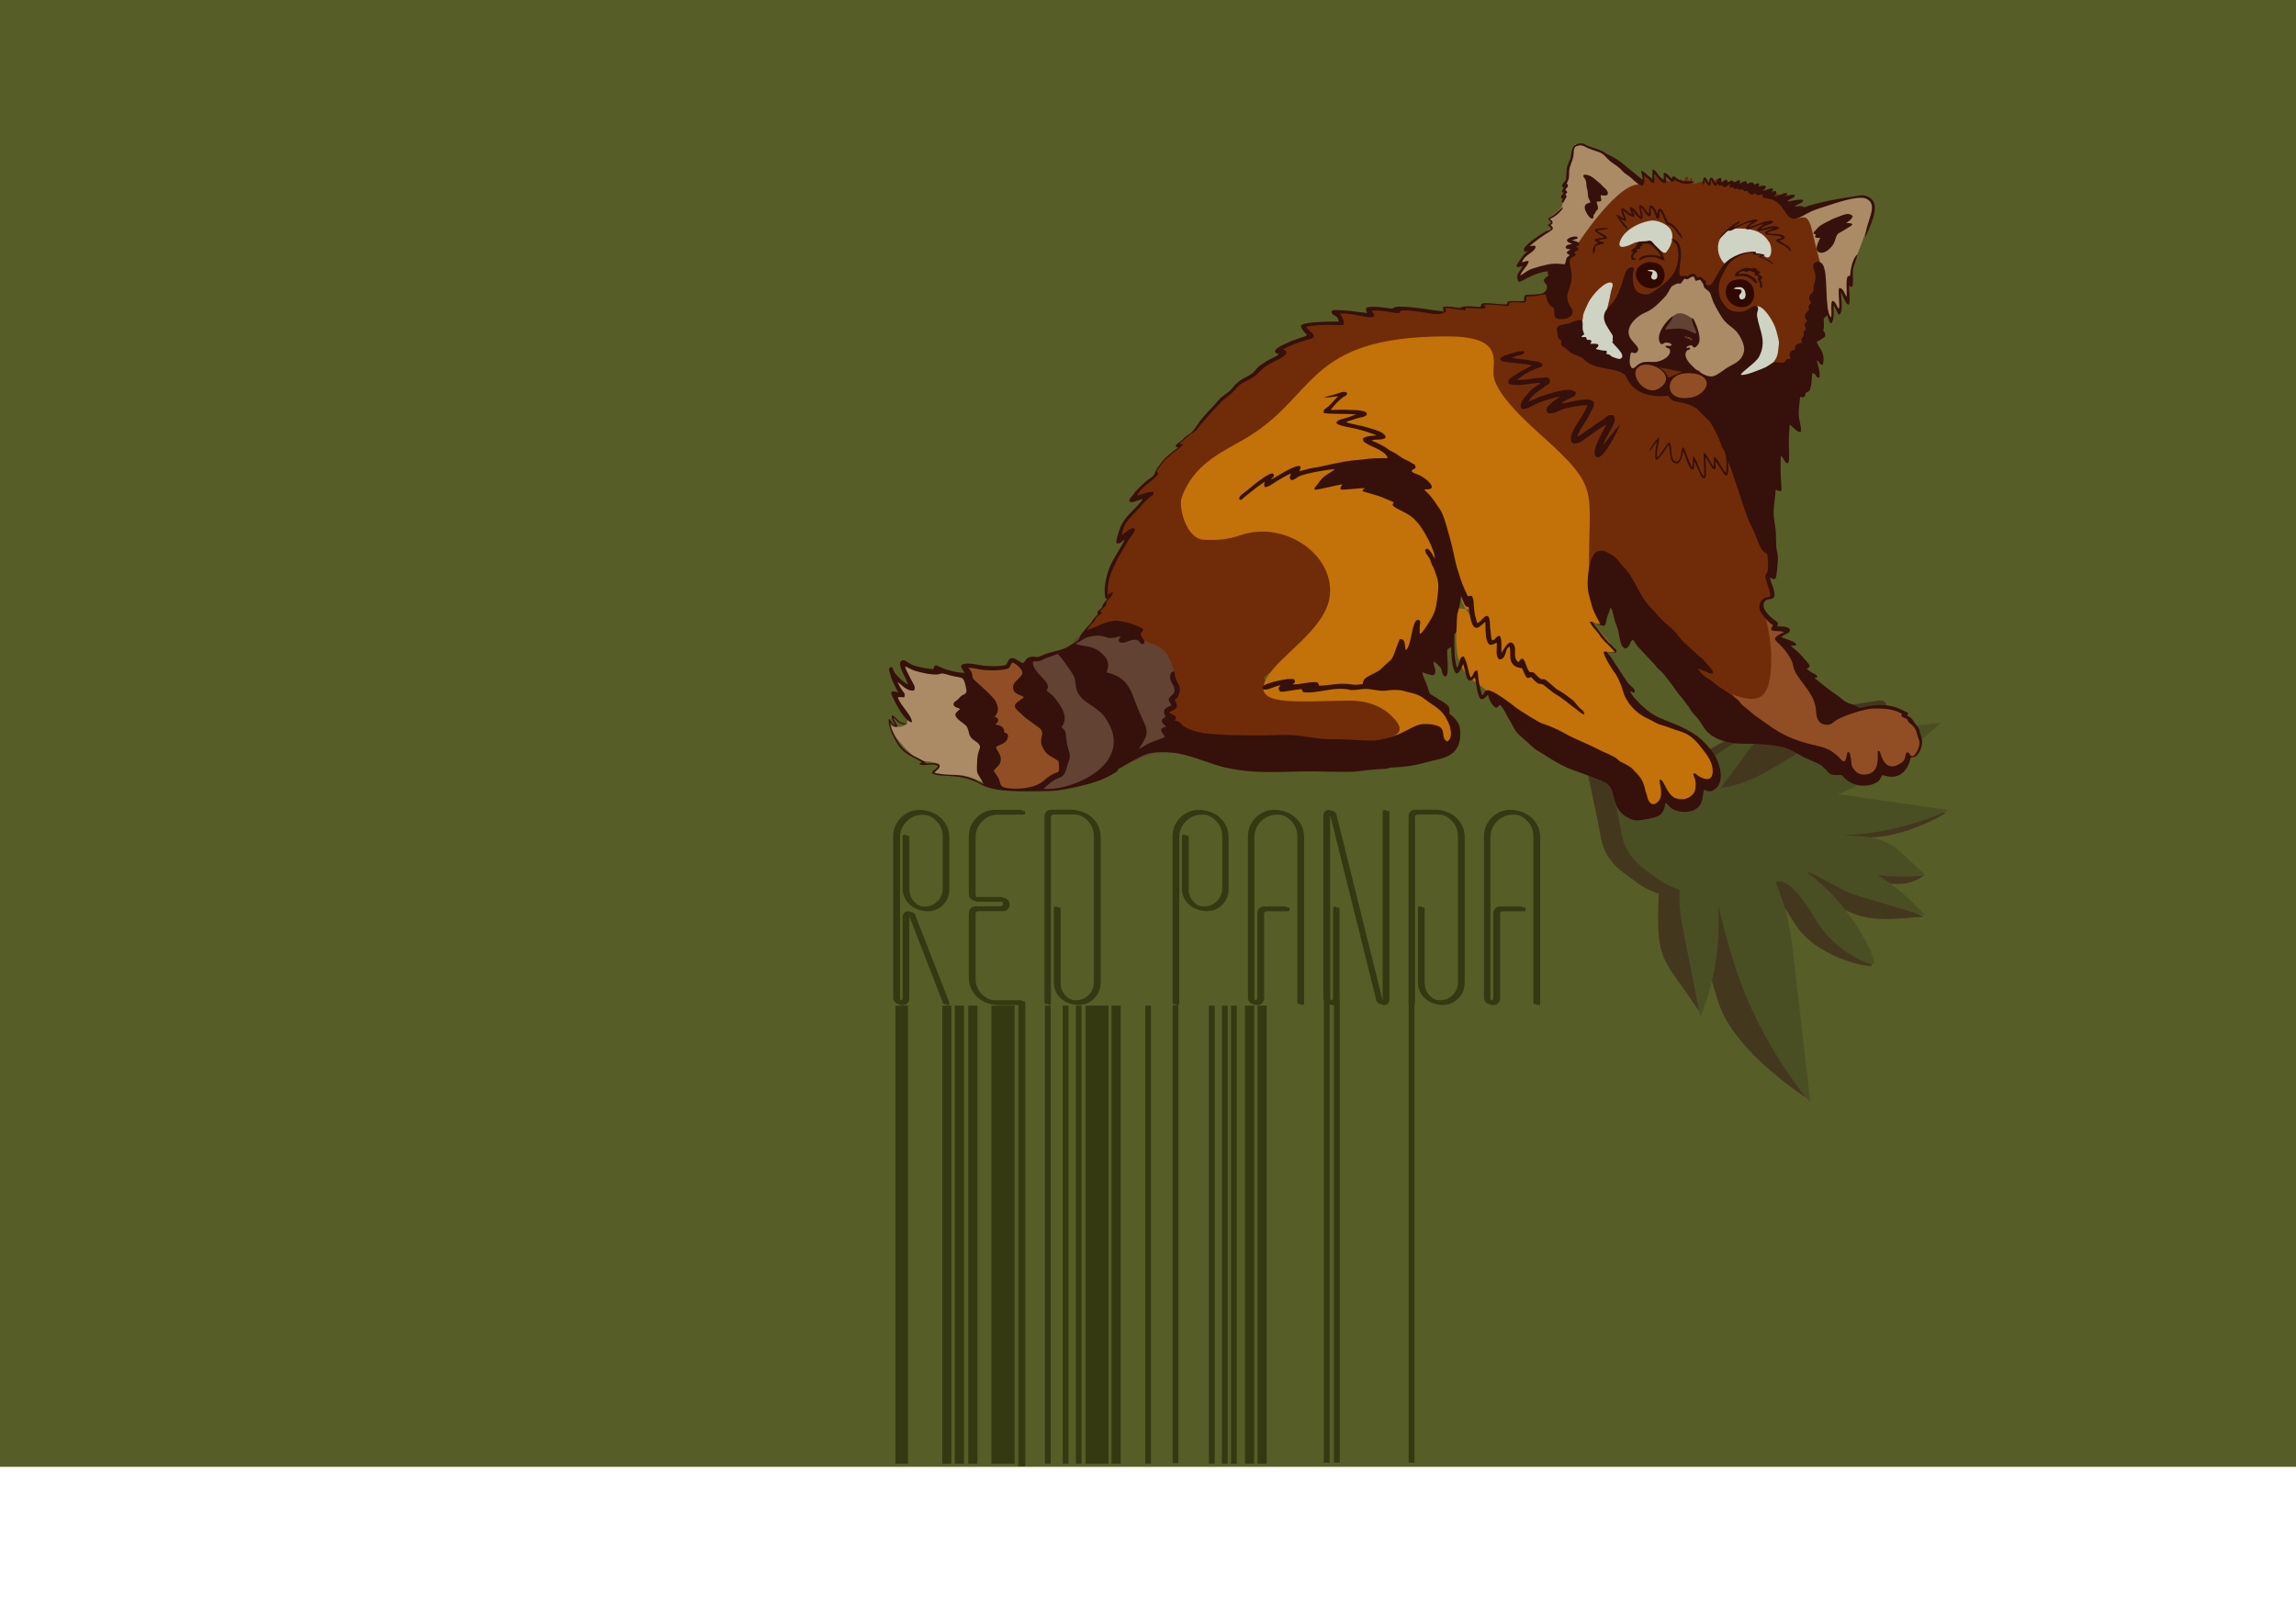 <?xml version="1.0" encoding="UTF-8"?>
<!DOCTYPE svg PUBLIC "-//W3C//DTD SVG 1.1//EN" "http://www.w3.org/Graphics/SVG/1.1/DTD/svg11.dtd">
<!-- Creator: CorelDRAW X6 -->
<svg xmlns="http://www.w3.org/2000/svg" xml:space="preserve" width="210mm" height="148mm" version="1.1" style="shape-rendering:geometricPrecision; text-rendering:geometricPrecision; image-rendering:optimizeQuality; fill-rule:evenodd; clip-rule:evenodd"
viewBox="0 0 21000 14800"
 xmlns:xlink="http://www.w3.org/1999/xlink">
 <defs>
  <style type="text/css">
   <![CDATA[
    .fil12 {fill:#2F0801}
    .fil8 {fill:#343912}
    .fil11 {fill:#36100A}
    .fil1 {fill:#43381E}
    .fil2 {fill:#4A4F23}
    .fil0 {fill:#575D27}
    .fil10 {fill:#614233}
    .fil3 {fill:#702C09}
    .fil4 {fill:#914E24}
    .fil6 {fill:#AB8B66}
    .fil9 {fill:#C37109}
    .fil5 {fill:#CFD3C4}
    .fil7 {fill:#343912;fill-rule:nonzero}
   ]]>
  </style>
 </defs>
 <g id="Слой_x0020_1">
  <g id="_821448336">
   <rect class="fil0" x="-640" y="-82" width="22500" height="13500"/>
   <path class="fil1" d="M17192 6408c204,-32 -118,676 -379,803 -261,127 -132,63 -196,90 29,2 58,7 87,10l1093 125c3,0 -203,133 -484,198 -203,47 -477,32 -590,38 -271,13 -46,2 -69,3 100,10 317,52 533,149l407 183c3,1 -68,67 -197,78 -120,11 -295,-31 -417,-46 272,167 614,349 614,349 -126,-2 -405,58 -625,-24 -309,-114 -562,-377 -632,-348 85,64 102,57 268,246 166,188 538,547 514,571 -24,24 -526,-78 -712,-397 -58,-100 -225,-376 -358,-333 71,175 99,383 154,602l341 1352c0,0 -678,-422 -827,-888 -149,-466 -154,-680 -192,-853 2,58 4,-85 4,180 0,264 22,770 22,770 -349,-528 -406,-443 -380,-1092 -91,-30 -168,-71 -224,-119 -312,-213 -282,-302 -346,-605l-158 -747c0,0 267,251 429,631 17,40 33,79 48,118 -12,-93 -13,-199 5,-312l109 -672c0,0 142,294 154,663 1,33 2,65 2,96 52,-55 110,-112 174,-170 273,-248 583,-351 583,-351l-400 538c284,-102 351,-359 558,-484 477,-287 885,-321 1089,-353l-2 1z"/>
   <path class="fil2" d="M17752 6611c0,0 -484,438 -745,565 -261,127 -132,63 -196,90 29,2 58,6 87,10l925 134c0,0 -401,201 -907,227 -23,1 -46,2 -69,3 100,10 361,-13 533,149l231 218c0,0 -189,28 -438,-3 272,167 437,375 437,375l-650 -195c-124,-37 -392,-219 -431,-203 85,64 180,146 268,246 243,277 366,565 342,588 -24,24 -354,-96 -540,-415 -58,-100 -225,-376 -358,-333 71,175 128,378 154,602l164 1418c0,0 -454,-513 -690,-1250 -63,-196 -114,-385 -153,-557 2,58 4,118 4,180 -1,467 -167,845 -168,845l-166 -845c-22,-113 -29,-222 -25,-321 -91,-30 -168,-71 -224,-119 -312,-213 -282,-302 -346,-605l-158 -747c0,0 267,251 429,631 17,40 33,79 48,118 -12,-93 15,-198 5,-312l-28 -345c0,0 284,136 291,336 7,201 2,65 2,96 52,-55 110,-112 174,-170 273,-248 583,-351 583,-351l-400 538c280,-40 470,-179 677,-303 477,-287 928,-232 1336,-295l2 0z"/>
   <path class="fil3" d="M10629 6568c189,23 512,587 1367,409 9,-2 1479,-16 1071,-412 -122,-119 -1025,-321 -1195,-321 -799,0 181,-131 294,-630 70,-310 124,-125 124,-677 0,-787 -1242,-219 -1205,-611 12,-126 562,-290 775,-616 228,-349 1057,-519 1400,148 198,386 371,262 692,835 128,230 239,746 563,585 434,-216 440,70 521,307 311,897 682,850 1386,1262 98,57 400,258 658,252 144,-3 325,-43 345,-128 1,-3 131,-41 149,-148 6,-33 -32,-121 -42,-155 -18,-63 -69,-144 -187,-177 -89,-25 -241,-25 -346,7 -173,52 -300,156 -402,-116 -56,-151 -201,-360 -323,-534 -8,-11 59,-60 61,-79 2,-23 -63,-17 -78,-40 -38,-57 -131,-104 -137,-138 -29,-173 82,-59 90,-156 4,-45 -26,-92 -27,-139 -2,-58 18,-116 11,-176 -51,-394 -248,-828 -421,-1163 -70,-135 -248,-268 -298,-399 -126,-328 -440,182 -844,-422 -166,-248 -292,-517 -668,-428 -34,8 -3,46 -18,51 -8,3 -111,2 -139,1 -25,-1 2,27 -17,26 -70,-2 -152,-7 -222,-5 -26,1 29,27 2,28 -111,2 -231,2 -337,1 -48,-1 5,34 -43,34 -240,1 -467,-32 -594,-22 -85,7 -108,-8 -66,15 24,13 17,23 -30,38 -41,13 -214,-38 -247,-23 -60,28 43,102 32,99 -31,-10 -285,-13 -340,30 -27,21 76,81 40,101 -48,27 -155,17 -189,45 -55,44 -76,64 -54,101 -70,47 -249,177 -352,246 -80,54 -159,151 -243,216 -74,57 -141,179 -202,231 -71,61 -116,71 -148,136 -47,96 -143,93 -187,197 -67,159 -223,200 -241,267 -5,18 79,9 100,22 28,18 -115,134 -169,218 -35,54 -43,118 -50,141 -12,40 147,-103 117,-52 -66,113 -150,250 -223,402 -23,47 -27,128 -23,182 3,43 13,56 -30,114 -46,62 -141,166 -138,221 29,504 95,-128 428,387 136,211 294,224 249,412z"/>
   <path class="fil4" d="M15838 6349c34,17 49,114 113,172 146,131 378,271 471,326 98,57 400,258 658,252 144,-3 325,-43 345,-128 1,-3 131,-41 149,-148 6,-33 -32,-121 -42,-155 -18,-63 -69,-144 -187,-177 -89,-25 -241,-25 -346,7 -173,52 -300,156 -402,-116 -56,-151 -201,-360 -323,-534 -8,-11 59,-60 61,-79 2,-23 -63,-18 -78,-40 -38,-57 -144,-114 -115,-97 1,0 69,208 57,451 -12,257 -65,383 -361,266z"/>
   <path class="fil3" d="M14284 2504c-286,20 -110,-182 -58,-310 30,-74 205,-28 276,-217 93,-244 536,-288 523,-347 -19,-85 103,80 60,21 -21,-29 -10,-42 -1,-37 9,6 26,15 47,25 8,4 2,-40 10,-36 19,9 37,39 60,50 9,4 8,-25 16,-20 19,12 39,23 59,33 7,4 -8,-45 -2,-40 42,34 25,-23 39,-16 10,6 27,35 39,39 13,5 20,-15 28,-7 23,22 22,48 24,25 3,-37 8,-52 34,-48 8,1 0,38 10,42 8,3 12,-41 21,-38 7,2 11,57 18,59 14,4 98,-32 115,-29 7,1 13,11 19,12 18,4 77,-30 92,-27 12,3 -34,37 -30,47 5,11 73,-28 99,-32 26,-4 -22,39 5,41 15,1 108,-38 124,-35 17,3 -50,59 -34,63 21,5 99,-29 121,-23 12,4 -62,50 -50,54 25,9 196,-22 223,-12 15,6 -42,-3 -28,3 24,11 109,25 135,37 18,8 -46,19 -29,28 13,7 56,8 71,14 30,12 -26,6 0,21 18,10 42,1 66,14 13,7 27,15 41,24 61,39 104,128 123,155 45,65 192,207 215,378 27,204 -46,350 -138,631 -53,161 -240,686 -396,388 -58,-111 -338,101 -521,101 -109,0 -374,-122 -447,-170 -185,-121 -111,252 -373,22 -97,-85 -289,-183 -400,-224 -51,-19 -209,-66 -243,-181 -39,-133 52,-342 91,-466 8,-26 -26,-13 -55,-11l1 -1z"/>
   <path class="fil5" d="M15093 2019c54,-10 139,22 179,70 46,57 22,153 -31,217 -30,36 -97,-82 -194,-93 -108,-13 -112,31 -198,45 -71,11 -26,-86 22,-131 69,-64 148,-94 222,-108z"/>
   <path class="fil6" d="M14924 3371c-48,11 -67,0 -76,-52 -2,-1 -83,-214 -30,-249 23,-15 1,-122 202,-225 51,-26 228,-161 234,-207 9,-69 85,-55 156,-94 126,-69 85,24 104,18 13,-4 18,-21 33,-15 22,9 34,39 58,67 87,100 193,277 231,328 54,72 60,65 94,106 34,41 142,249 31,284 -28,9 -73,42 -90,47 0,1 -254,156 -321,23 -25,-50 -329,-19 -409,-72 -54,-35 -179,33 -216,41l-1 0z"/>
   <path class="fil7" d="M8684 9171c3,10 0,18 -10,23 -10,2 -18,-2 -23,-10l-310 -800 -3 -3c-2,0 -3,0 -4,-1 -1,-1 -2,-1 -4,-1 -8,0 -13,4 -13,13l0 742c0,17 -6,31 -18,43 -12,12 -26,18 -43,18 -17,0 -31,-6 -43,-18 -12,-12 -18,-26 -18,-43l0 -1473c0,-68 24,-125 71,-173 47,-47 105,-71 173,-71 68,0 125,24 173,71 47,47 71,105 71,173l0 475c0,56 -19,103 -58,142 -39,39 -86,58 -142,58 -54,0 -101,-19 -141,-58 -40,-39 -60,-86 -60,-142l0 -475c0,-12 6,-18 18,-18 12,0 18,6 18,18l0 475c0,46 16,85 48,117 32,32 71,48 117,48 46,0 85,-16 117,-48 32,-32 48,-71 48,-117l0 -475c0,-58 -20,-107 -61,-147 -41,-41 -90,-61 -147,-61 -58,0 -107,20 -147,61 -41,41 -61,90 -61,147l0 1473c0,17 8,25 25,25 17,0 25,-8 25,-25l0 -742c0,-14 5,-25 14,-34 9,-9 21,-14 34,-14 22,0 36,8 41,25l312 803 1 -1zm264 -922c-17,0 -31,-6 -43,-18 -12,-12 -18,-26 -18,-43l0 -528c0,-68 24,-125 71,-173 47,-47 105,-71 173,-71l229 0c12,0 18,6 18,18 0,12 -6,18 -18,18l-229 0c-58,0 -107,20 -147,61 -41,41 -61,90 -61,147l0 528c0,17 8,25 25,25l226 0c17,0 31,6 43,18 12,12 18,26 18,43 0,17 -6,31 -18,43 -12,12 -26,18 -43,18l-226 0c-17,0 -25,9 -25,28l0 587c0,58 20,107 61,147 41,41 90,61 147,61l229 0c12,0 18,6 18,18 0,12 -6,18 -18,18l-229 0c-68,0 -125,-24 -173,-71 -47,-47 -71,-105 -71,-173l0 -587c0,-19 6,-34 18,-46 12,-12 26,-18 43,-18l226 0c17,0 25,-8 25,-25 0,-17 -8,-25 -25,-25l-226 0zm1118 744c0,56 -20,103 -60,142 -40,39 -87,58 -141,58 -56,0 -103,-19 -142,-58 -39,-39 -58,-86 -58,-142l0 -676c0,-12 6,-18 18,-18 12,0 18,6 18,18l0 676c0,46 16,85 48,117 32,32 71,48 117,48 46,0 85,-16 117,-48 32,-32 48,-71 48,-117l0 -1334c0,-58 -20,-107 -61,-147 -41,-41 -90,-61 -147,-61l-183 0c-19,0 -28,8 -28,25l0 1699c0,12 -5,18 -15,18 -12,0 -18,-6 -18,-18l0 -1699c0,-17 6,-31 17,-43 11,-12 26,-18 44,-18l183 0c68,0 125,24 173,71 47,47 71,105 71,173l0 1334 -1 0zm927 -1577c68,0 125,24 173,71 47,47 71,105 71,173l0 475c0,56 -19,103 -58,142 -39,39 -86,58 -142,58 -54,0 -101,-19 -141,-58 -40,-39 -60,-86 -60,-142l0 -475c0,-12 6,-18 18,-18 12,0 18,6 18,18l0 475c0,46 16,85 48,117 32,32 71,48 117,48 46,0 85,-16 118,-48 33,-32 50,-71 50,-117l0 -475c0,-58 -20,-107 -61,-147 -41,-41 -91,-61 -150,-61 -58,0 -107,20 -147,61 -41,41 -61,90 -61,147l0 1516c0,12 -6,18 -18,18 -12,0 -18,-6 -18,-18l0 -1516c0,-68 24,-125 71,-173 47,-47 105,-71 173,-71l-1 0zm508 1778c-19,0 -33,-6 -44,-18 -11,-12 -17,-26 -17,-43l0 -1473c0,-68 24,-125 71,-173 47,-47 105,-71 173,-71 68,0 125,24 173,71 47,47 71,105 71,173l0 1516c0,12 -6,18 -18,18 -12,0 -18,-6 -18,-18l0 -1516c0,-58 -20,-107 -61,-147 -41,-41 -90,-61 -147,-61 -59,0 -109,20 -150,61 -41,41 -61,90 -61,147l0 1473c0,17 9,25 28,25 17,0 25,-8 25,-25l0 -772c0,-17 6,-31 18,-43 12,-12 26,-18 43,-18l191 0c12,0 18,6 18,18 0,12 -6,18 -18,18l-191 0c-17,0 -25,8 -25,25l0 772c0,17 -6,31 -18,43 -12,12 -26,18 -43,18zm1189 -1778c12,0 18,6 18,18l0 1712c0,14 -5,25 -14,34 -9,9 -21,14 -34,14 -10,0 -19,-3 -28,-10 -8,-7 -14,-15 -18,-25l-422 -1697c-2,-7 -6,-10 -13,-10 -8,0 -13,4 -13,13l0 1669c0,17 8,25 25,25 19,0 28,-8 28,-25l0 -815c0,-12 5,-18 15,-18 12,0 18,6 18,18l0 815c0,17 -6,31 -17,43 -11,12 -26,18 -44,18 -17,0 -31,-6 -43,-18 -12,-12 -18,-26 -18,-43l0 -1669c0,-14 5,-25 14,-34 9,-9 21,-14 34,-14 24,0 39,12 46,36l422 1699c2,5 6,8 13,8 8,0 13,-4 13,-13l0 -1712c0,-12 6,-18 18,-18l0 -1zm706 1577c0,56 -20,103 -60,142 -40,39 -87,58 -141,58 -56,0 -103,-19 -142,-58 -39,-39 -58,-86 -58,-142l0 -676c0,-12 6,-18 18,-18 12,0 18,6 18,18l0 676c0,46 16,85 48,117 32,32 71,48 117,48 46,0 85,-16 117,-48 32,-32 48,-71 48,-117l0 -1334c0,-58 -20,-107 -61,-147 -41,-41 -90,-61 -147,-61l-183 0c-19,0 -28,8 -28,25l0 1699c0,12 -5,18 -15,18 -12,0 -18,-6 -18,-18l0 -1699c0,-17 6,-31 17,-43 11,-12 26,-18 44,-18l183 0c68,0 125,24 173,71 47,47 71,105 71,173l0 1334 -1 0zm264 201c-19,0 -33,-6 -44,-18 -11,-12 -17,-26 -17,-43l0 -1473c0,-68 24,-125 71,-173 47,-47 105,-71 173,-71 68,0 125,24 173,71 47,47 71,105 71,173l0 1516c0,12 -6,18 -18,18 -12,0 -18,-6 -18,-18l0 -1516c0,-58 -20,-107 -61,-147 -41,-41 -90,-61 -147,-61 -59,0 -109,20 -150,61 -41,41 -61,90 -61,147l0 1473c0,17 9,25 28,25 17,0 25,-8 25,-25l0 -772c0,-17 6,-31 18,-43 12,-12 26,-18 43,-18l191 0c12,0 18,6 18,18 0,12 -6,18 -18,18l-191 0c-17,0 -25,8 -25,25l0 772c0,17 -6,31 -18,43 -12,12 -26,18 -43,18z"/>
   <path class="fil7" d="M8658 9163c3,10 0,18 -10,23 -10,2 -18,-2 -23,-10l-310 -800 -3 -3c-2,0 -3,0 -4,-1 -1,-1 -2,-1 -4,-1 -8,0 -13,4 -13,13l0 742c0,17 -6,31 -18,43 -12,12 -26,18 -43,18 -17,0 -31,-6 -43,-18 -12,-12 -18,-26 -18,-43l0 -1473c0,-68 24,-125 71,-173 47,-47 105,-71 173,-71 68,0 125,24 173,71 47,47 71,105 71,173l0 475c0,56 -19,103 -58,142 -39,39 -86,58 -142,58 -54,0 -101,-19 -141,-58 -40,-39 -60,-86 -60,-142l0 -475c0,-12 6,-18 18,-18 12,0 18,6 18,18l0 475c0,46 16,85 48,117 32,32 71,48 117,48 46,0 85,-16 117,-48 32,-32 48,-71 48,-117l0 -475c0,-58 -20,-107 -61,-147 -41,-41 -90,-61 -147,-61 -58,0 -107,20 -147,61 -41,41 -61,90 -61,147l0 1473c0,17 8,25 25,25 17,0 25,-8 25,-25l0 -742c0,-14 5,-25 14,-34 9,-9 21,-14 34,-14 22,0 36,8 41,25l312 803 1 -1zm264 -922c-17,0 -31,-6 -43,-18 -12,-12 -18,-26 -18,-43l0 -528c0,-68 24,-125 71,-173 47,-47 105,-71 173,-71l229 0c12,0 18,6 18,18 0,12 -6,18 -18,18l-229 0c-58,0 -107,20 -147,61 -41,41 -61,90 -61,147l0 528c0,17 8,25 25,25l226 0c17,0 31,6 43,18 12,12 18,26 18,43 0,17 -6,31 -18,43 -12,12 -26,18 -43,18l-226 0c-17,0 -25,9 -25,28l0 587c0,58 20,107 61,147 41,41 90,61 147,61l229 0c12,0 18,6 18,18 0,12 -6,18 -18,18l-229 0c-68,0 -125,-24 -173,-71 -47,-47 -71,-105 -71,-173l0 -587c0,-19 6,-34 18,-46 12,-12 26,-18 43,-18l226 0c17,0 25,-8 25,-25 0,-17 -8,-25 -25,-25l-226 0zm1118 744c0,56 -20,103 -60,142 -40,39 -87,58 -141,58 -56,0 -103,-19 -142,-58 -39,-39 -58,-86 -58,-142l0 -676c0,-12 6,-18 18,-18 12,0 18,6 18,18l0 676c0,46 16,85 48,117 32,32 71,48 117,48 46,0 85,-16 117,-48 32,-32 48,-71 48,-117l0 -1334c0,-58 -20,-107 -61,-147 -41,-41 -90,-61 -147,-61l-183 0c-19,0 -28,8 -28,25l0 1699c0,12 -5,18 -15,18 -12,0 -18,-6 -18,-18l0 -1699c0,-17 6,-31 17,-43 11,-12 26,-18 44,-18l183 0c68,0 125,24 173,71 47,47 71,105 71,173l0 1334 -1 0zm927 -1577c68,0 125,24 173,71 47,47 71,105 71,173l0 475c0,56 -19,103 -58,142 -39,39 -86,58 -142,58 -54,0 -101,-19 -141,-58 -40,-39 -60,-86 -60,-142l0 -475c0,-12 6,-18 18,-18 12,0 18,6 18,18l0 475c0,46 16,85 48,117 32,32 71,48 117,48 46,0 85,-16 118,-48 33,-32 50,-71 50,-117l0 -475c0,-58 -20,-107 -61,-147 -41,-41 -91,-61 -150,-61 -58,0 -107,20 -147,61 -41,41 -61,90 -61,147l0 1516c0,12 -6,18 -18,18 -12,0 -18,-6 -18,-18l0 -1516c0,-68 24,-125 71,-173 47,-47 105,-71 173,-71l-1 0zm508 1778c-19,0 -33,-6 -44,-18 -11,-12 -17,-26 -17,-43l0 -1473c0,-68 24,-125 71,-173 47,-47 105,-71 173,-71 68,0 125,24 173,71 47,47 71,105 71,173l0 1516c0,12 -6,18 -18,18 -12,0 -18,-6 -18,-18l0 -1516c0,-58 -20,-107 -61,-147 -41,-41 -90,-61 -147,-61 -59,0 -109,20 -150,61 -41,41 -61,90 -61,147l0 1473c0,17 9,25 28,25 17,0 25,-8 25,-25l0 -772c0,-17 6,-31 18,-43 12,-12 26,-18 43,-18l191 0c12,0 18,6 18,18 0,12 -6,18 -18,18l-191 0c-17,0 -25,8 -25,25l0 772c0,17 -6,31 -18,43 -12,12 -26,18 -43,18zm1189 -1778c12,0 18,6 18,18l0 1712c0,14 -5,25 -14,34 -9,9 -21,14 -34,14 -10,0 -19,-3 -28,-10 -8,-7 -14,-15 -18,-25l-422 -1697c-2,-7 -6,-10 -13,-10 -8,0 -13,4 -13,13l0 1669c0,17 8,25 25,25 19,0 28,-8 28,-25l0 -815c0,-12 5,-18 15,-18 12,0 18,6 18,18l0 815c0,17 -6,31 -17,43 -11,12 -26,18 -44,18 -17,0 -31,-6 -43,-18 -12,-12 -18,-26 -18,-43l0 -1669c0,-14 5,-25 14,-34 9,-9 21,-14 34,-14 24,0 39,12 46,36l422 1699c2,5 6,8 13,8 8,0 13,-4 13,-13l0 -1712c0,-12 6,-18 18,-18l0 -1zm706 1577c0,56 -20,103 -60,142 -40,39 -87,58 -141,58 -56,0 -103,-19 -142,-58 -39,-39 -58,-86 -58,-142l0 -676c0,-12 6,-18 18,-18 12,0 18,6 18,18l0 676c0,46 16,85 48,117 32,32 71,48 117,48 46,0 85,-16 117,-48 32,-32 48,-71 48,-117l0 -1334c0,-58 -20,-107 -61,-147 -41,-41 -90,-61 -147,-61l-183 0c-19,0 -28,8 -28,25l0 1699c0,12 -5,18 -15,18 -12,0 -18,-6 -18,-18l0 -1699c0,-17 6,-31 17,-43 11,-12 26,-18 44,-18l183 0c68,0 125,24 173,71 47,47 71,105 71,173l0 1334 -1 0zm264 201c-19,0 -33,-6 -44,-18 -11,-12 -17,-26 -17,-43l0 -1473c0,-68 24,-125 71,-173 47,-47 105,-71 173,-71 68,0 125,24 173,71 47,47 71,105 71,173l0 1516c0,12 -6,18 -18,18 -12,0 -18,-6 -18,-18l0 -1516c0,-58 -20,-107 -61,-147 -41,-41 -90,-61 -147,-61 -59,0 -109,20 -150,61 -41,41 -61,90 -61,147l0 1473c0,17 9,25 28,25 17,0 25,-8 25,-25l0 -772c0,-17 6,-31 18,-43 12,-12 26,-18 43,-18l191 0c12,0 18,6 18,18 0,12 -6,18 -18,18l-191 0c-17,0 -25,8 -25,25l0 772c0,17 -6,31 -18,43 -12,12 -26,18 -43,18z"/>
   <polygon class="fil8" points="8190,9199 8305,9199 8305,13389 8190,13389 "/>
   <polygon class="fil8" points="8618,9199 8702,9199 8702,13389 8618,13389 "/>
   <polygon class="fil8" points="8733,9199 8817,9199 8817,13389 8733,13389 "/>
   <polygon class="fil8" points="8856,9199 8940,9199 8940,13389 8856,13389 "/>
   <polygon class="fil8" points="9068,9199 9280,9199 9280,13389 9068,13389 "/>
   <polygon class="fil8" points="9314,9185 9378,9185 9378,13413 9314,13413 "/>
   <polygon class="fil8" points="9557,9199 9610,9199 9610,13389 9557,13389 "/>
   <polygon class="fil8" points="9720,9199 9773,9199 9773,13389 9720,13389 "/>
   <polygon class="fil8" points="9840,9199 9892,9199 9892,13389 9840,13389 "/>
   <polygon class="fil8" points="9928,9199 10139,9199 10139,13389 9928,13389 "/>
   <polygon class="fil8" points="10166,9199 10250,9199 10250,13389 10166,13389 "/>
   <polygon class="fil8" points="10475,9199 10527,9199 10527,13389 10475,13389 "/>
   <polygon class="fil8" points="10725,9194 10778,9194 10778,13384 10725,13384 "/>
   <polygon class="fil8" points="11387,9199 11471,9199 11471,13389 11387,13389 "/>
   <polygon class="fil8" points="11502,9199 11586,9199 11586,13389 11502,13389 "/>
   <polygon class="fil8" points="11057,9199 11110,9199 11110,13389 11057,13389 "/>
   <polygon class="fil8" points="11176,9199 11229,9199 11229,13389 11176,13389 "/>
   <polygon class="fil8" points="11259,9199 11312,9199 11312,13389 11259,13389 "/>
   <polygon class="fil8" points="12108,9140 12161,9140 12161,13380 12108,13380 "/>
   <polygon class="fil8" points="12201,9140 12254,9140 12254,13380 12201,13380 "/>
   <polygon class="fil8" points="12884,9140 12937,9140 12937,13380 12884,13380 "/>
   <path class="fil4" d="M8854 6111c11,6 35,34 38,54 6,45 0,37 29,64 29,27 167,148 186,186 31,64 28,94 -7,142 17,11 31,12 30,36 -1,22 -15,20 -25,35 49,12 81,18 81,74 56,6 31,65 10,85 -26,24 -63,27 -86,49 11,39 49,66 44,119 -5,54 -47,62 -64,98 13,21 36,49 46,72 15,33 8,57 39,75 41,23 273,33 372,-57 140,-127 150,-21 136,-179 -64,-48 -109,-47 -147,-130 -23,-52 -10,-68 -3,-117 5,-42 -29,-58 -54,-78l-81 -59c-31,-21 -41,-38 -72,-63 -97,-79 -4,-91 41,-140 -31,-18 -79,-28 -92,-56 -46,-97 120,-122 66,-195 -22,-29 -45,-52 -81,-65 -29,33 -8,52 -68,63 -70,12 -160,12 -231,0 -32,-5 -73,-17 -106,-12l-1 -1z"/>
   <path class="fil4" d="M15412 3414c-42,5 -75,18 -102,40 -75,63 -52,224 161,182 117,-23 211,-157 64,-211 -28,-10 -90,-15 -123,-11z"/>
   <path class="fil4" d="M15014 3342c-148,54 26,292 156,215 182,-108 -44,-256 -156,-215z"/>
   <path class="fil3" d="M15260 3457c44,-23 70,-37 127,-55l-212 -41c30,12 75,60 85,96z"/>
   <path class="fil5" d="M15956 2652c-9,-15 -22,-26 -46,-27 -19,-1 -42,3 -57,16 20,10 82,-7 75,29 -4,22 -41,23 -11,67 57,14 58,-50 39,-85z"/>
   <path class="fil5" d="M15108 2550c17,20 48,6 51,-19 7,-56 -47,-79 -96,-55l25 7c14,2 11,0 25,4 -2,24 -23,44 -6,63l1 0z"/>
   <path class="fil9" d="M14622 5462c-42,-89 -87,-146 -88,-262 -6,-737 114,-726 -447,-1227 -237,-212 -440,-429 -428,-575 13,-157 31,-321 -422,-321 -1308,0 -1181,551 -1858,941 -223,129 -459,231 -570,529 -33,87 38,379 198,390 167,11 265,-16 346,-43 394,-133 852,177 810,555 -34,305 -459,544 -577,752 -148,260 247,215 741,208 219,-3 344,77 421,161 115,125 21,157 -65,184 -115,36 -257,43 -270,41 -44,-9 504,-41 528,-41 248,6 249,164 351,2 35,-56 -41,-344 -207,-363 -6,-1 -464,-195 -408,-273 125,-175 430,-91 565,-662 276,-1168 -1194,-943 -476,-1161 100,-30 66,-122 205,185 149,329 347,614 395,990 15,119 209,297 86,109 -1,-1 -197,-54 -159,44 71,185 -61,435 214,624 256,176 369,371 686,473 409,133 521,327 831,497 90,49 -4,192 93,208 34,6 122,-143 206,-126 188,40 189,-83 241,-114 62,-37 122,-34 118,-188 -3,-100 -163,-255 -280,-305 -147,-63 -305,-71 -397,-183 -146,-179 -237,-371 -304,-516 -26,-56 73,-11 69,-34 -9,-52 -157,-206 -205,-263 -8,-9 80,26 89,3 22,-57 -10,-194 -31,-239l-1 0z"/>
   <path class="fil10" d="M10017 6132c-45,-117 -409,-262 -31,-346 39,-9 115,-205 406,29 130,104 282,43 347,333 8,35 -6,91 11,131 31,73 -10,137 -57,210 -40,63 23,185 2,251 -36,111 -152,158 -251,188 -18,6 -51,29 -63,32 -77,19 -15,-35 28,-112 74,-132 79,-154 -11,-406 -72,-202 -141,-245 -361,-284 -9,-2 -16,-17 -19,-24l-1 -2zm-496 188c3,-125 -283,-308 104,-332 42,-3 113,-144 269,205 85,189 272,329 298,544 35,293 -357,502 -580,481 -19,-2 -58,8 -70,6 -79,-12 -2,-40 69,-93 19,-14 71,-17 87,-40 51,-76 -10,-231 -4,-352 10,-215 25,-269 -163,-389 -7,-5 -9,-22 -8,-30l-2 0z"/>
   <path class="fil6" d="M17120 1975l12 -142c-170,-84 -406,43 -587,67l-154 98c113,7 144,-81 194,159 13,62 79,314 108,406 11,37 17,363 49,364 16,0 -5,-136 15,-171 13,-24 51,98 68,78 16,-19 -8,-153 5,-185 12,-30 51,109 68,106 23,-5 -18,-227 31,-138l-1 -144 76 -187 114 -309 2 -2z"/>
   <path class="fil5" d="M16061 2929c0,25 11,192 7,205 -18,68 -326,361 -143,340 88,-10 260,-125 283,-148 61,-61 52,-110 63,-183 3,-20 -19,-98 -25,-120 -21,-82 -119,-232 -176,-221 -11,2 -17,14 -15,40 5,49 4,18 5,87l1 0z"/>
   <path class="fil5" d="M14726 2713c-5,24 -45,186 -44,200 3,38 76,153 116,245 10,23 64,32 86,69 22,36 12,101 8,111 -6,16 -95,-53 -131,-64 -85,-26 -273,-143 -291,-170 -48,-71 8,-144 10,-218 1,-20 36,-93 46,-114 36,-76 158,-206 213,-186 11,4 15,17 7,42 -14,47 -7,17 -21,85l1 0z"/>
   <path class="fil10" d="M15276 2923c45,-59 92,-85 191,-16 21,15 31,51 44,85 15,39 29,74 -33,74 -146,-2 -111,-2 -243,-35 -8,-2 -38,-4 -21,-38 10,-20 50,-55 61,-71l1 1z"/>
   <path class="fil5" d="M15907 2090c-55,-1 -121,-6 -175,95 -34,64 -22,153 31,217 30,36 97,-76 194,-88 85,-10 69,-8 102,6 11,5 38,4 64,14 12,4 16,14 32,19 53,19 56,-91 28,-136 -55,-87 -129,-126 -275,-127l-1 0z"/>
   <path class="fil11" d="M15412 3414c33,-4 95,1 123,11 148,54 53,188 -64,211 -213,42 -236,-119 -161,-182 27,-22 60,-35 102,-40zm-451 -61c15,-13 28,-25 53,-35 35,-14 84,-5 123,-7 62,-3 157,-55 135,-117 -18,-16 -34,-7 -40,-29 26,-7 33,7 59,-7 -6,-17 -25,-24 -46,-24 -35,-1 -18,14 -53,14 -70,-80 67,-234 111,-259 -13,52 -70,101 -73,125 86,-5 156,-23 234,19 117,64 -9,-73 14,-127l14 17c28,55 76,176 40,227 -32,46 -43,26 -59,9 -25,0 -39,5 -50,20 25,16 6,-11 37,5 -12,31 -20,3 -37,33 -26,46 27,105 56,132 32,30 36,38 74,60 100,57 124,36 189,-7 31,-20 47,-36 81,-53 62,-32 114,-61 128,-135 13,-66 -47,-161 -76,-189 -50,-48 -91,-64 -132,-131 -32,-52 -69,-113 -88,-175 -17,-57 -20,-48 -56,-78 -24,-20 -13,-37 -28,-54l-21 -29 -40 11c-13,-17 -6,-22 -16,-38 -27,-1 -29,4 -45,16 -18,13 -23,6 -43,2l-33 45c-34,2 -18,-10 -57,11 -22,12 -26,11 -39,34 -25,45 -29,56 -61,89 -44,45 -95,101 -168,131 -60,25 -131,84 -149,150 -29,105 113,152 80,203 -33,51 -60,-29 -69,45 -5,39 -9,68 6,96 11,21 23,22 45,2l0 -2zm-208 -235c-11,-40 13,-30 -17,-72 -12,-17 -19,-32 -32,-51 -83,-128 8,-177 50,-231 50,-64 77,-160 102,-239 14,-46 31,-89 86,-78 6,23 -7,40 -7,74 0,68 4,147 80,167 65,18 93,-12 129,-36 110,-74 198,-151 206,-296 2,-28 1,-58 -5,-85 -8,-39 -10,-27 -29,-53 0,-1 -42,-37 -19,-32 53,11 69,50 76,105 8,63 -12,139 -13,195 -1,50 15,37 55,38 38,1 6,6 40,-10 45,-22 53,-2 70,25 49,-19 33,10 77,28 2,19 -3,34 13,40 39,16 61,-44 76,-69 24,-39 49,-87 79,-122 60,-72 185,-119 286,-114l4 12c0,-1 1,2 1,3 27,1 60,6 81,15 -9,12 -17,10 -35,14 6,6 -2,0 10,7l21 10c29,13 71,28 85,56 -23,-11 -45,-27 -70,-41 -17,-9 -58,-24 -68,-32 5,-5 4,-3 10,-7l10 -6c1,-2 3,-1 4,-3 -58,-3 -73,6 -79,-18 -86,-1 -179,54 -217,102 -35,44 -34,59 -59,101 -43,73 -47,180 -1,247 16,24 42,63 78,77 41,15 94,19 135,2 31,-13 82,-57 103,-40 28,22 -5,47 2,91 22,138 92,226 18,371 -29,56 -160,137 -167,165 41,11 160,-42 202,-58 37,-13 51,-28 82,-47 36,-22 60,0 112,-8 27,-23 -4,-27 62,-34 -24,-42 -10,-75 39,-83 -11,-46 22,-52 60,-62 -6,-61 5,-34 16,-64 8,-25 -14,-37 25,-59 -17,-45 -28,-37 10,-78l-9 -12c-4,-5 -6,-5 -9,-12 -13,-28 10,-61 34,-73 -6,-43 -11,-37 20,-68 -7,-20 -23,-24 -17,-56 5,-22 22,-29 31,-43 15,-22 3,-34 10,-63 5,-23 11,-27 14,-58 6,-68 -23,-83 -20,-120 5,-48 63,-43 84,-15 61,82 11,401 78,490 19,-40 -9,-119 15,-153 32,5 37,59 59,73 9,-63 -12,-142 1,-191 43,2 47,54 69,80 2,-39 -1,-80 -1,-119 2,-101 26,-61 30,-72 0,-1 2,0 3,-1 3,-67 26,-162 65,-195 -2,41 -34,95 -40,149 -3,26 6,125 -4,142 -7,12 -24,4 -27,-3 -1,-2 -3,-2 -4,-3 0,34 11,137 1,166l-4 7c-20,15 -60,-95 -70,-112 -4,35 25,184 -17,206 -21,-12 -29,-64 -51,-85 -2,48 8,109 -14,154 -1,1 -2,3 -2,3 0,1 -2,4 -3,3 0,-1 -2,2 -3,3 -21,-8 -13,-7 -23,-36 -5,-13 -10,-25 -14,-38 -9,13 -29,24 -31,31 -3,32 6,65 -2,95 -10,39 23,11 13,70 -17,18 -58,35 -76,49 13,52 83,86 57,208 -44,-1 -24,-28 -56,-39 9,50 33,95 24,158 -42,-3 -22,-31 -62,-43 -11,28 -6,77 -14,112 -8,37 -10,61 -50,68 -3,37 -17,51 -50,38 -6,56 -16,112 -13,171 2,41 30,127 18,150 -28,11 -73,-50 -101,-66 -4,60 -9,112 -8,174 1,38 9,150 -5,175 -21,19 -40,-38 -58,-56 -7,-7 -17,7 -11,-24 -2,57 -1,115 -1,172 0,32 11,147 7,163 -26,9 -30,-4 -52,-10 -2,69 -18,129 -19,203 -1,75 18,125 21,201 1,36 1,73 3,108 1,39 12,61 15,98 3,34 -10,182 -21,203 -24,13 -29,-1 -53,-9 11,44 33,87 41,132 16,93 -54,47 -85,84 -53,66 63,159 116,193 5,25 5,17 -6,37 38,2 113,-2 118,33 5,31 -50,39 -70,58 -10,9 0,-3 -9,10 25,7 137,42 139,68 -16,10 -31,8 -54,7 31,32 70,55 97,89 19,24 76,77 79,102 -17,18 -10,9 -30,20 16,12 29,25 50,37 19,11 42,16 49,36 -15,18 -6,5 -26,14l86 68c64,53 131,92 177,133 32,28 60,29 102,48 14,6 39,24 49,24 26,-1 184,-58 341,-2 16,6 91,40 101,48 0,16 -4,12 -10,25 52,19 52,47 81,80 40,46 26,46 48,107 22,60 2,131 -39,176 -19,22 -36,11 -55,22 -3,3 -41,237 -259,157 -29,39 -18,53 -67,75 -111,52 -239,13 -306,-75 -30,1 -71,3 -98,-6 -24,-8 -31,-28 -51,-47 -49,-48 -58,-46 -121,-75 -22,-10 -46,-19 -68,-30 -66,-34 -120,-76 -199,-96 -94,-24 -257,-33 -360,-32 -136,1 -283,-36 -357,-138 -29,-40 -44,-76 -82,-114 -26,-26 -45,-54 -64,-86l-62 -82c-26,-26 -61,-79 -85,-111 -34,-44 -70,-97 -111,-137 -12,-11 -16,-12 -25,-21 -18,-18 -26,-38 -45,-53l-142 -152c-13,-15 -25,-47 -43,-57 -24,16 -24,65 -62,80 -59,-10 -54,-122 -75,-183 -12,-36 -23,-57 -32,-97l-19 -74c-2,-4 -3,-7 -6,-10 -5,-7 -3,-5 -8,-9 -8,33 -21,56 -30,84 -9,30 -8,59 -26,82 -21,0 -81,-20 -104,-26l107 137c21,21 33,42 58,61 19,14 14,17 30,32 17,16 21,8 17,39 -29,6 -57,4 -82,-4 8,24 19,23 34,47l153 234c38,44 74,56 64,87 -27,5 -19,-4 -43,-9 20,46 75,98 110,132 107,102 177,117 305,170 69,28 176,83 229,132 51,47 73,69 113,124 59,79 125,272 13,343 -38,24 -55,14 -91,-1 -14,31 -9,89 -32,131 -54,99 -219,87 -283,27 -12,-11 -23,-32 -39,-36 -19,126 -71,128 -194,152 -62,12 -92,11 -143,-14 -172,-84 -103,-245 -196,-314 -56,-41 -278,-108 -365,-146 -81,-36 -145,-77 -218,-123 -103,-65 -68,-37 -147,-111 -46,-43 -93,-73 -124,-129 -11,-20 -17,-38 -30,-57 -31,-46 -57,-118 -96,-155 -18,10 -21,22 -36,28 -38,-24 -60,-64 -75,-120l-28 28c-11,10 -21,12 -41,9 -28,-36 -39,-140 -49,-198 -79,86 -81,-31 -108,-123 -14,34 -31,81 -59,90 -45,-21 -50,-185 -51,-244l-35 22c-9,58 21,212 -12,247 -41,1 -32,-53 -49,-79 -8,-12 -53,-54 -64,-59 -6,57 35,81 3,126 -34,4 -75,-17 -108,-25 8,45 30,80 44,119 40,110 -1,54 111,131 18,12 33,17 48,29 36,26 53,39 45,101 26,14 51,42 72,71 24,33 29,68 28,118 -2,219 -187,218 -319,256 -102,30 -204,42 -308,46 -33,1 -28,11 -61,12 -94,2 -174,15 -265,24 -82,8 -312,-1 -395,-1 -300,-1 -503,30 -802,-35 -116,-25 -297,-107 -437,-130 -72,-12 -204,-15 -272,4 -79,22 -178,102 -196,54 -15,-42 100,-84 159,-122 71,-47 140,-56 195,-87 -15,-34 -77,-75 13,-92 -7,-7 -85,-57 -7,-89 -32,-64 -10,-80 53,-106 -7,-26 -45,-49 -9,-82 22,-20 43,-24 35,-79 -4,-27 -29,-44 -36,-79 -6,-31 0,-71 36,-71 8,28 3,46 18,75 26,54 44,68 25,135 -8,26 -18,37 -39,47 9,26 34,53 12,80 -14,17 -47,22 -62,41 33,26 83,18 50,71 62,10 54,36 89,57 49,29 117,50 174,58 167,21 369,21 542,21 140,0 207,-14 356,6 188,25 133,28 346,29 87,1 288,21 358,7 260,-51 297,-140 416,-146 49,-2 123,7 152,33 40,37 5,103 60,126 52,-26 36,-126 6,-181 -17,-32 -24,-51 -47,-77 -30,-35 -62,-58 -99,-82 -77,-51 -94,-84 -198,-106 -29,-6 -68,-20 -96,-23 -38,-4 -86,-2 -121,4 -68,11 -148,-23 -215,-14 -170,23 -83,-4 -221,-2 -101,1 -232,46 -328,30l-13 -28c-52,3 -158,29 -195,24 -20,-20 -22,-42 7,-57 -47,-3 -130,54 -163,34 -28,-24 20,-42 40,-49 25,-9 47,-17 74,-23 40,-9 137,-32 171,-17 8,23 5,35 -19,45 61,6 169,-30 231,-18 5,8 4,8 8,17 0,1 1,3 2,4l5 10c99,-3 192,-31 297,-12 41,7 60,0 100,-3 5,-34 15,-49 36,-62 39,-25 81,-39 120,-66 10,-7 36,-34 48,-45 43,-41 59,-38 85,-106 10,-25 43,-122 52,-133 55,-3 41,58 53,102 59,-35 54,-312 124,-275 17,19 5,29 4,58 -1,22 0,47 0,69 27,-16 45,-45 63,-73 80,-122 85,-142 103,-299 13,-107 -3,-133 -35,-225 -7,-19 -15,-26 -22,-45 -7,-17 -10,-33 -18,-49 -6,-13 -58,-68 -35,-86 29,-23 72,72 82,88 1,-84 -96,-248 -135,-302 -96,-132 -190,-127 -251,-187 1,-14 5,-17 12,-27 -45,-18 -87,-40 -139,-58l-147 -43c4,-30 14,-14 18,-26 1,-2 3,-1 4,-2 -59,-4 -188,19 -223,11 -4,-19 1,-22 9,-36 7,-12 -1,5 6,-11 -43,5 -236,55 -253,49 -2,-22 0,-15 13,-32 65,-87 51,-73 144,-135 8,-5 10,-6 16,-10l10 -7c1,-2 2,-2 3,-3 -47,-2 -267,38 -322,62 -30,13 -59,47 -83,34 -17,-21 -3,-31 2,-57 -34,12 -86,45 -121,65 -28,16 -89,66 -119,59 -7,-20 -4,-26 1,-47 -31,14 -163,119 -203,153 -14,12 -11,16 -29,7 -11,-29 40,-58 60,-74 28,-22 220,-190 251,-159 15,28 -9,26 -21,51 45,-21 217,-139 266,-122 8,21 -1,31 -10,46 27,-4 65,-17 95,-24 32,-7 65,-10 97,-17 72,-17 217,-48 293,-57 35,-4 69,-5 103,-10 85,-13 137,-9 223,-12 -20,-64 -126,-94 -183,-127 -25,-14 -46,-20 -44,-52 30,-26 77,-22 126,-29 -63,-24 -114,-41 -184,-59 -43,-11 -185,-30 -185,-57 11,-29 60,-34 90,-43 25,-7 76,-29 92,-31 -58,-10 -275,-3 -297,-15 -10,-23 8,-34 22,-44 45,-32 71,-72 110,-109l-128 15c25,-17 68,-22 103,-33 30,-9 74,-34 105,-14 3,28 -15,27 -36,41 -31,21 -93,83 -112,117 62,-1 124,-5 185,0 26,2 156,-2 144,43 -16,23 -59,24 -95,35 -33,11 -64,22 -94,30l12 7c1,1 3,1 4,2 29,11 129,26 187,46 40,13 161,38 158,91 -36,29 -93,6 -128,27 39,12 80,35 113,53 23,12 32,22 49,33 15,10 33,16 51,27 35,21 59,44 102,63 26,11 35,18 53,29 23,13 34,11 34,43 -5,13 -27,7 -36,31 11,17 35,21 58,31 55,22 144,90 123,124 -18,14 -41,11 -66,12 5,10 50,47 82,91l69 101c37,67 61,176 85,256 25,84 48,220 67,279 21,67 40,127 68,190 9,21 19,34 25,59l39 -3c22,34 16,78 22,126 11,85 14,64 27,124 23,-9 33,-21 47,-37 82,-91 68,58 73,87 8,42 3,66 15,108 41,-6 32,-40 72,-42 23,28 13,115 16,156 16,-23 70,-136 110,-80 36,51 -14,120 44,165 17,-12 37,-81 72,28 9,28 16,38 28,61 53,10 27,-9 74,39 49,50 47,14 78,35l62 52c12,9 18,18 30,27 17,12 70,40 100,65 19,16 45,31 61,47 18,18 35,44 52,61 18,18 46,30 47,63 -24,-3 -49,-29 -67,-42 -77,-56 -128,-105 -213,-154l-87 -69c-35,-30 -45,16 -118,-77 -34,13 -39,17 -58,-21 -36,-71 -7,-54 -59,-65 -7,-1 -23,-8 -29,-12 -15,-8 -29,-24 -37,-41 -18,-40 -3,-94 -16,-140 -31,19 -27,35 -39,69 -10,28 -25,52 -57,48 -35,-30 -18,-98 -21,-152 -51,25 -76,38 -94,-35 -9,-35 -9,-115 -11,-156 -13,11 -27,22 -41,35 -91,82 -99,-112 -111,-169 -1,-1 -3,-1 -4,-1 -1,0 -3,-1 -4,-1l-12 -4c-23,-11 -29,-57 -51,-95 -3,33 -6,60 -13,91 -6,28 -17,53 -21,83 -3,23 -5,74 -5,98 0,95 -17,53 -22,83 0,102 -2,208 23,299 36,-32 14,-100 62,-102 35,39 44,161 67,193 11,-10 17,-23 24,-36 9,-17 10,-29 34,-30 8,19 11,90 18,121 7,28 18,84 27,106 42,-23 -8,-124 267,80 20,15 32,27 52,41 22,17 205,131 225,136 46,13 148,56 189,80 79,46 160,80 244,117 41,18 82,41 121,59 34,15 93,41 122,59 24,15 24,27 53,40 37,17 85,42 110,70 51,56 81,77 104,165 12,48 34,195 111,137 75,-56 18,-180 26,-211 48,-13 59,185 203,182 51,-1 106,-43 118,-77 8,-24 10,-67 6,-93 -5,-34 -19,-39 -19,-69 22,-5 28,12 48,24 61,38 130,48 129,-47 -1,-82 -50,-143 -96,-203 -45,-59 -90,-111 -157,-142 -34,-16 -74,-25 -110,-39 -34,-14 -78,-28 -112,-38 -51,-15 -59,-30 -105,-50 -99,-43 -183,-117 -228,-221 -8,-18 -12,-38 -19,-59 -15,-46 -46,-118 -72,-150 -18,-22 -109,-166 -97,-189l20 -1c8,1 16,4 22,5 19,4 37,2 57,1 -7,-22 -99,-103 -122,-133 -12,-16 -15,-24 -27,-40 -22,-28 -69,-73 -77,-106 21,-5 27,8 44,15 16,6 34,7 51,9 -16,-39 -41,-74 -64,-131 -18,-46 -29,-99 -42,-149 -27,-110 4,-349 72,-384 53,-28 96,4 142,31 28,17 30,22 50,43 17,18 22,32 44,54 131,129 135,259 273,398 33,33 57,67 92,99l100 91c34,30 56,70 88,103l151 138c25,18 29,20 48,45 12,16 121,118 55,111 -18,-2 -35,-15 -52,-20 -30,-9 -39,-20 -67,-24 71,94 91,78 149,129 58,52 67,45 121,85 32,24 96,64 115,91 21,30 41,43 69,65 28,22 50,44 76,63l161 113c118,79 247,126 390,157 34,7 71,17 102,31 44,19 54,31 85,55 51,40 41,58 79,58 20,-31 12,-68 29,-85 16,7 14,9 19,29 3,13 6,25 8,38 5,28 0,52 14,74 24,36 48,67 108,66 162,-3 112,-199 125,-219 20,5 18,16 26,39 33,100 93,139 189,71 32,-23 31,-42 38,-75l5 -13c29,-24 27,26 52,29 33,4 65,-80 69,-107 4,-29 -5,-42 -14,-68 -19,-54 -10,-72 -60,-115 -50,-43 -22,-21 -35,-43 -9,-15 -47,-20 -54,-33 -15,-28 33,-9 -26,-36 -73,-34 -149,-35 -231,-34 -82,0 -273,67 -333,102 -40,23 -58,62 -128,41 -43,-13 -62,-58 -64,-110 -7,-152 -106,-229 -177,-344 -42,-67 -26,-79 -48,-128 -15,-34 -48,-79 -70,-106 -72,-88 -139,-87 1,-154 -1,-1 -3,-1 -4,-2l-26 -6c-26,-2 -61,0 -84,-9 -7,-23 6,-30 14,-46 -26,-18 -44,-32 -65,-58 -43,-54 -87,-96 -43,-164 40,-62 102,2 76,-91 -5,-18 -9,-30 -15,-47 -63,-184 19,-20 -2,-253 -4,-46 -1,-36 -31,-55 -40,-26 -70,-135 -90,-179 -18,-40 -39,-80 -56,-119 -39,-90 -157,-487 -185,-526 -1,40 8,92 -12,124 -21,-2 -22,-10 -33,-28l-69 -105c-2,24 5,58 -6,77 -29,-3 -33,-30 -48,-51 -12,-17 -25,-49 -41,-59 3,38 6,63 6,104 0,40 8,64 -15,87 -32,-5 -37,-44 -52,-71 -14,-26 -24,-65 -41,-84 -1,20 9,98 -29,67 -27,-23 -55,-132 -73,-163 -9,53 -12,84 -43,112 -47,7 -66,-18 -72,-60 -4,-24 -4,-91 -21,-110 -17,45 -51,82 -79,117 -71,87 -26,-119 -24,-143 -27,26 -42,68 -73,91 6,-21 69,-122 94,-131 2,56 -25,109 -20,186 40,-28 83,-129 113,-142 38,45 -7,174 72,178 47,-31 28,-100 52,-133 25,13 55,150 88,185l5 -102c33,11 68,172 101,183 6,-69 -10,-185 -2,-208l4 -8c28,17 54,99 87,126l2 -88c31,2 78,129 111,144 2,-70 11,-150 -23,-208 -11,-18 -8,-7 -16,-25 -3,-7 -6,-19 -9,-28 -20,-61 -71,-162 -103,-206l-116 -116c-131,-89 -221,-33 -261,-120 -120,14 -228,-4 -304,-63 -28,-22 -65,-69 -80,-105 -31,-75 -208,-75 -277,-100 -55,-20 -76,-30 -117,-68 -34,-32 -85,-33 -123,-63 -20,-15 -27,-27 -51,-42 -35,-21 -28,-17 -29,-65 -20,-15 -32,-17 -33,-55 -1,-29 0,-9 -6,-35 -14,-62 80,-51 128,-72 158,-70 87,26 114,84 18,40 -5,18 -18,48l42 0 10 26c44,-4 46,8 30,36 26,-1 52,-4 72,5 5,28 -12,25 -25,44 32,2 46,10 67,12 29,3 47,-4 31,31 50,8 28,16 67,31 35,13 54,18 63,13 64,-30 -69,-130 -76,-155l8 -8zm261 223c112,-41 338,107 156,215 -130,77 -304,-161 -156,-215zm246 116c-9,-36 -55,-85 -85,-96l212 41c-57,18 -83,33 -127,55zm215 -343c-12,-5 -19,-12 -34,-18l-38 -16c23,1 74,3 72,34z"/>
   <path class="fil11" d="M14837 3173l68 0 0 49c-27,-5 -53,-15 -66,-20l-3 -1 0 -27 1 -1zm67 160l-67 0 0 -57c15,5 31,16 58,45 3,4 6,8 9,12z"/>
   <path class="fil6" d="M8823 6196c-61,-43 -386,-21 -547,-107 -86,-46 163,298 -35,163 -121,-82 69,117 -30,131 -25,4 234,285 -27,265 -49,-4 -61,-41 -1,79 16,32 187,232 247,233 14,0 164,14 164,36 0,73 -174,101 197,97 99,-1 325,147 263,38 -140,-244 27,-434 -147,-611 -121,-123 3,-264 -84,-325l0 1z"/>
   <path class="fil6" d="M14359 1454l49 -134c102,-2 224,59 312,132 119,98 205,109 286,238 -154,-35 -440,331 -599,575 -76,117 -103,214 -111,211 -15,-6 -11,9 -14,-32 -2,-27 -381,111 -388,86 -4,-16 60,-95 67,-129 4,-18 -48,7 -47,-5 1,-23 100,-106 114,-140 6,-14 -56,2 -60,-1 -19,-14 234,-178 225,-165l-28 -38 27 -25 -22 -29 115 -103 26 -113 47 -327 1 -1z"/>
   <path class="fil11" d="M8854 6111c33,-5 75,6 106,12 70,12 160,12 231,0 60,-11 39,-30 68,-63 37,13 59,35 81,65 54,73 -113,99 -66,195 14,28 61,39 92,56 -45,49 -138,61 -41,140 30,25 40,42 72,63l81 59c25,19 60,36 54,78 -6,50 -20,66 3,117 38,84 83,82 147,130 14,159 3,52 -136,179 -99,90 -331,80 -372,57 -31,-17 -24,-41 -39,-75 -10,-23 -34,-51 -46,-72 17,-36 60,-44 64,-98 5,-53 -33,-80 -44,-119 23,-22 61,-25 86,-49 22,-20 47,-79 -10,-85 1,-56 -32,-62 -81,-74 10,-15 23,-13 25,-35 2,-24 -13,-25 -30,-36 34,-48 38,-78 7,-142 -18,-38 -157,-159 -186,-186 -29,-27 -22,-19 -29,-64 -3,-20 -27,-48 -38,-54l1 1zm691 1103l60 -52c97,-78 123,-17 160,-170 8,-35 23,-45 19,-89 -2,-21 -16,-60 -22,-86 -9,-38 -8,-60 -13,-96 -9,-56 -18,-43 -41,-70 74,-90 -5,-197 -65,-271 -25,-31 -44,-38 -71,-64 14,-28 20,-38 0,-71 -36,-57 -134,-118 -124,-193 23,-7 40,1 65,-7 17,-5 35,-18 53,-24 36,-13 76,-26 109,-39 22,19 99,124 117,155 21,35 37,44 43,96 6,46 6,75 28,111 51,88 134,100 225,193 337,432 -271,703 -545,679l2 -2zm678 -176l324 -184c-38,20 -20,8 -59,19 -18,6 -51,29 -63,32 -77,19 -15,-35 28,-112 74,-132 19,-128 -71,-380 -60,-168 -118,-226 -262,-263l4 -10c38,-96 -27,-149 -74,-185 -72,-55 -178,-41 -211,-68 80,-36 67,-61 187,-72 43,-4 72,10 109,19 44,10 76,-10 117,-13 -14,24 -25,21 -17,52 56,19 76,-11 123,-19 86,-15 58,59 106,32 15,-36 -29,-47 -31,-92 42,-43 26,-43 -60,-79 -30,-13 -109,-33 -146,-36 -102,-8 -199,59 -282,83 10,-13 13,-26 25,-39 11,-14 24,-23 36,-37 14,-17 12,-29 28,-44 14,-14 29,-14 42,-33 -8,-20 1,-8 -16,-19 78,-69 50,-47 60,-81 6,-21 65,-57 56,-93l-43 26c-17,-176 94,-336 172,-473 34,-60 88,-116 73,-132 -24,-26 -98,47 -119,58 19,-109 66,-147 132,-216 51,-53 74,-89 126,-132 17,-14 42,-19 31,-46 -25,-13 -114,27 -149,32 31,-69 154,-146 195,-192 -11,-54 -42,7 49,-117 10,-14 21,-22 33,-34 37,-36 135,-108 143,-122 -1,-1 -4,-4 -4,-2l-13 -5c-3,-1 -9,0 -15,-1 30,-24 95,-89 128,-105 25,-12 41,-37 57,-58 38,-48 176,-202 224,-244l66 -53c43,-38 62,-79 124,-108 169,-80 92,-97 279,-191 24,-12 98,-45 101,-74 2,-21 -16,-21 -30,-30 51,-36 150,-67 213,-87 32,-10 55,-8 70,-32 -2,-32 -53,-54 -72,-89 61,-10 100,-15 165,-17 31,-1 162,5 174,-1 21,-26 -19,-84 -31,-103 128,-10 354,82 308,-1 -6,-11 -9,-10 -16,-26 52,-1 82,1 132,8 30,4 93,18 119,14l13 -17c16,-20 192,9 222,14 72,11 143,29 193,-11l-7 -32c64,-1 115,19 180,21 6,-8 2,-1 5,-12 5,-19 -4,4 1,-10 35,-1 162,11 181,4 0,-28 -3,-8 -16,-32 75,-6 152,7 227,12l9 -32c55,-10 93,4 145,-2 13,-22 8,-24 10,-54l73 -3c31,0 85,-23 103,-13 7,8 5,67 47,102 20,17 29,8 32,41 2,23 -3,49 10,65 29,35 216,13 139,-97 -68,-98 -3,-157 7,-237 8,-70 2,-75 -10,-136 -17,-86 9,-67 48,-99 -1,-23 -4,-18 -14,-30 32,-10 65,-30 18,-48 1,-1 3,-3 4,-2 1,1 4,-2 7,-4 9,-5 8,-2 13,-8 28,-28 -36,-39 -56,-43 4,-4 2,-3 10,-7 7,-3 9,-3 16,-5 22,-7 18,1 22,-19 -24,-16 -86,4 -99,26 8,28 27,22 49,36 -28,7 -58,5 -61,36 16,15 21,9 47,14 -1,1 -3,1 -4,3l-15 9c-35,22 -7,27 11,41 -43,29 -28,36 -45,83 -45,-3 -73,-8 -124,-3 -44,4 -166,37 -202,55 -31,16 -54,37 -82,52 14,-49 81,-102 76,-132 -24,-6 -36,6 -61,11 24,-69 97,-84 120,-126 21,-38 -28,-26 -48,-20 18,-28 137,-110 177,-133 36,-21 48,-32 13,-63 10,-10 22,-8 17,-29 -4,-18 -10,-6 -22,-28 37,-9 109,-72 122,-105 -37,13 -70,69 -136,99 3,31 8,16 25,38l-30 24c15,29 23,6 27,38 -15,14 -23,11 -43,20 -16,7 -25,14 -39,23 -29,18 -52,32 -77,52 -20,16 -97,72 -88,101 7,20 25,6 42,4 -37,20 -68,67 -90,102 -13,21 -40,51 7,44 7,-1 20,-6 29,-8 -25,57 -71,76 -37,144 39,3 120,-78 270,-97 -5,22 -1,24 4,41 -15,7 -35,25 -43,41 5,40 38,28 28,77 -13,61 -107,55 -155,56 -58,1 -51,6 -53,57 -46,8 -90,-5 -149,6l-9 26c-59,5 -136,-14 -202,-11 -38,2 -26,12 -41,35 -30,-2 -62,-5 -93,-6 -129,-4 -45,29 -120,14 -42,-9 -83,-17 -126,-9 -5,21 3,27 8,44l-172 -25c-52,-7 -225,-31 -276,-17 -36,10 4,20 -75,8 -52,-8 -138,-17 -186,-4 -11,27 -5,22 5,50 -102,-12 -190,-27 -292,-27 -44,0 -41,28 -11,47 27,17 35,17 45,58 -78,2 -298,-2 -347,35 -2,32 37,68 55,87 -1,1 -2,1 -3,3 -2,8 -23,12 -31,15 -44,15 -364,122 -223,158l-6 6c-17,15 -43,25 -64,35 -28,14 -47,25 -71,42 -23,16 -45,27 -60,48 -59,80 -112,67 -192,143 -21,20 -35,42 -54,60 -16,16 -44,34 -64,49 -30,23 -56,55 -81,84 -45,50 -89,92 -131,148 -10,13 -19,27 -28,40 -21,31 -40,60 -73,81 -14,9 -24,15 -33,23 -11,10 -18,19 -28,28 -18,16 -50,32 -60,54 13,17 7,4 26,15 -60,34 -197,161 -217,237 0,1 -1,3 -1,4 0,1 -1,3 -1,4 -4,14 -53,43 -68,55 -45,36 -81,76 -117,120 -13,16 -54,52 -43,69 12,18 39,6 60,-1 21,-7 42,-15 63,-18 -70,99 -169,151 -213,275 -10,30 -36,103 -30,128 38,12 48,-18 75,-32 -10,35 -102,172 -130,237 -34,79 -70,211 -43,305 40,-4 -2,-7 30,-15 -14,14 -53,57 -59,76 -9,28 0,13 -29,38 -21,18 -17,22 -14,48 -28,18 -43,52 -65,75 -15,16 -85,93 -94,113 -11,23 -7,32 -25,47 -25,20 -63,36 -89,55 -39,29 -153,47 -210,69 -19,7 -31,15 -46,21 -27,10 -41,1 -69,2 -58,3 -60,38 -87,59 -29,-10 -63,-40 -85,-45 -47,-11 -50,36 -70,61 -50,16 -157,13 -212,6 -53,-7 -167,-38 -198,0 -1,31 22,46 33,66 -57,4 -185,-29 -237,-58 -19,-11 -35,-17 -45,6 -9,20 3,-9 -2,8 -3,9 -1,6 -3,11 -49,-4 -99,-12 -146,-24 -75,-20 -79,-39 -116,-55 -22,-9 -44,3 -43,32 3,55 58,135 74,188 -36,-14 -113,-87 -130,-121 -10,-20 -11,-50 -36,-35 -17,14 -3,42 3,63 20,74 40,99 73,167 -2,0 -89,-40 -57,29 30,66 116,236 182,242 1,-64 -110,-156 -131,-232l60 3c15,-32 -5,-42 -21,-67 -11,-16 -33,-54 -39,-72 33,19 85,89 150,76 21,-33 -13,-68 -31,-106 -16,-35 -43,-80 -52,-114 31,12 51,28 89,40 50,16 176,46 226,31 41,-12 5,-13 102,13 116,30 117,-5 143,121 12,55 -23,45 -51,71 -12,12 -19,22 -33,34 -18,14 -26,11 -33,36 11,38 38,25 61,46 -44,33 -70,54 4,111 62,47 61,40 80,116 14,57 75,64 94,102 17,34 -22,43 -23,171 0,49 -7,73 17,108l46 78c-81,-29 -58,-48 -202,-77 -43,-9 -85,-8 -130,-10 -50,-2 -79,-10 -124,-16 18,-36 50,-24 52,-68 -25,-28 -75,-19 -122,-19 -10,-5 -4,-3 -12,-10 -26,-23 -69,-39 -99,-56 -45,-25 -71,-40 -103,-72 -36,-36 -113,-164 -117,-235 20,15 35,50 66,35 -4,-20 -30,-49 -39,-81 48,31 33,59 129,63 -1,-1 -3,-3 -3,-2l-15 -7c-22,-7 -43,-8 -60,-23 -16,-13 -38,-49 -62,-51 -11,29 19,69 30,91 -15,-8 -21,-15 -31,-29 -10,-15 -13,-27 -28,-30 -13,70 65,212 96,252 31,40 46,51 94,81 33,21 88,44 115,65 -24,8 -19,3 -24,18 45,18 130,-15 170,15 -13,34 -50,31 -55,66 80,49 247,-13 448,103 139,80 427,60 614,60 106,0 256,-36 354,-61 95,-24 190,-62 271,-116l15 -14 -4 -7z"/>
   <path class="fil11" d="M14010 3343c-11,11 -99,50 -122,67 -70,53 -101,48 -88,99 67,35 222,-10 290,-6 -16,21 -65,35 -111,91 -22,26 -82,84 -69,135 25,38 112,-24 172,-48 32,-13 156,-52 187,-53 -29,23 -60,40 -84,63 -22,22 -63,48 -27,88 57,14 114,-34 167,-45 62,-12 130,-28 195,-27 -11,37 -70,130 -93,165 -115,178 -45,221 49,158 39,-26 183,-135 215,-145 -20,46 -129,219 -103,280 55,107 229,-272 231,-282 -15,19 -40,39 -79,91l-76 96c6,-34 40,-81 63,-130 19,-41 65,-97 29,-142 -53,-9 -63,17 -91,38 -26,18 -52,31 -78,51 -13,10 -21,18 -36,26 -35,20 -97,74 -124,81 5,-33 54,-108 72,-133 22,-31 52,-93 70,-131 65,-136 -203,-48 -285,-39 11,-19 11,-16 33,-26 18,-8 22,-14 36,-21 33,-14 58,-13 60,-54 -46,-48 -171,-10 -230,8 -36,11 -72,20 -106,33 -30,12 -74,36 -98,43 23,-42 58,-73 97,-101 10,-7 18,-12 28,-18 18,-11 13,-10 28,-23 29,-25 49,-9 44,-62 -28,-19 -19,-23 -59,-16 -28,5 -54,3 -82,7 -54,8 -103,16 -160,15 90,-84 218,-116 231,-125 6,-44 -44,-40 -121,-56 -52,-10 -106,-10 -158,-22 21,-8 40,-16 61,-22 30,-8 52,-8 55,-37 -41,-8 -98,14 -135,24 -25,6 -115,33 -76,63 26,19 225,20 277,42l1 0z"/>
   <path class="fil11" d="M15575 1690c14,-9 14,-20 18,-42 14,20 21,49 44,52 17,-21 3,-32 15,-52 15,23 32,86 58,30 6,8 7,12 13,20 18,0 13,4 25,-6l6 7c17,17 12,25 72,-18 -4,15 -7,14 -4,34l27 -3c0,-1 1,0 2,2l12 13c20,9 14,-9 33,0 7,3 6,16 41,2 1,1 2,2 2,4l15 18c13,5 19,0 29,-4l5 9c5,7 1,2 7,8 28,28 41,13 60,3 1,1 2,1 2,3 2,9 12,14 23,15 11,0 28,-6 42,-8 -12,39 26,34 61,42 42,10 48,14 77,37 53,43 71,100 102,126 52,45 120,-5 164,-28 59,-32 99,-43 167,-65 72,-23 297,-104 372,-73 127,53 2,204 -4,350 1,-1 2,-5 2,-4 3,8 1,-1 11,-22 31,-68 63,-139 72,-218 7,-61 -12,-95 -50,-117 -51,-30 -85,-15 -138,-8 -131,17 -286,47 -411,84 -10,3 -23,9 -31,11 -38,10 -9,2 -29,-4 -24,-7 -53,2 -78,4 31,-34 82,-26 84,-62 -43,-12 -105,10 -148,15 30,-39 72,-26 71,-62 -32,-7 -64,8 -91,13 19,-13 16,-1 22,-24 -8,-6 -1,-4 -13,-5 -31,-4 -65,34 -110,28 15,-10 27,-21 22,-44 -17,-7 -28,1 -44,3 21,-16 22,-38 -19,-27 -22,6 -41,17 -64,21 14,-13 35,-25 32,-47 -18,-5 -56,0 -73,6 13,-11 12,-7 10,-30 -21,0 -26,5 -42,12l-8 -9c-3,-5 -2,-5 -8,-12 -25,-1 -31,7 -52,15l-5 -25c-33,-2 -34,13 -62,21l5 -29c-26,-4 -37,10 -52,19l-5 -6c-17,-15 12,6 -6,-5 -15,-10 -17,-9 -51,10 -6,-15 3,-8 -10,-24 -26,3 -30,17 -50,28 1,-15 6,-29 -1,-44 -32,-3 -32,27 -52,46 -19,-21 -14,-46 -41,-50 -16,14 -15,30 -18,53 -18,-39 -25,-52 -46,-56 -4,18 -17,57 -8,72l-1 -3z"/>
   <path class="fil11" d="M16586 2135c16,12 13,5 25,10 -28,34 8,31 38,31 -10,22 -72,127 5,136 46,5 100,-50 118,-85 14,-28 16,-48 27,-71 13,-29 36,-27 90,-65 13,-9 19,-11 33,-19 52,-34 -11,-29 -37,-32 0,0 58,-33 60,-64 -30,-30 -65,-18 -103,-4 -34,13 -69,25 -99,41 -38,20 -102,47 -126,81 -14,20 -26,20 -31,42l0 -1z"/>
   <path class="fil11" d="M14285 1697c3,9 2,5 6,10l11 11c-31,49 -10,31 -1,52 -16,13 -19,13 -25,36 11,15 5,3 18,15 -8,12 -14,18 -4,34 18,-5 9,-4 20,-24 15,-30 29,-29 7,-51 32,-30 11,-26 0,-47 31,-30 29,-37 12,-57 35,-46 14,-95 29,-145 17,-59 32,-68 36,-139 2,-33 3,-47 31,-57 28,-10 51,-5 72,7 39,23 87,34 130,50 49,19 61,49 96,79 33,28 73,48 100,76 13,14 28,31 45,43 22,15 33,21 51,37 8,7 13,13 21,20 27,23 65,61 88,47 19,-27 9,-54 9,-88 10,13 29,22 42,35 18,19 26,35 49,34 10,-22 3,-55 3,-80 14,8 3,-1 14,10 26,25 50,76 91,69 9,-19 0,-36 -2,-59 42,25 52,74 84,30 46,33 115,50 180,20 -26,-12 -79,-5 -112,-11 -44,-8 -51,-33 -83,-41 -6,5 -2,2 -7,8l-8 12c-28,-30 -44,-54 -72,-52l2 64c-61,-35 -68,-93 -104,-95l0 88c-48,-29 -78,-76 -102,-76 -1,30 17,49 11,83l-195 -160c-26,-20 -82,-55 -114,-67 -45,-18 -13,-23 -124,-61 -20,-7 -45,-13 -66,-22 -26,-11 -33,-25 -72,-23 -60,4 -75,43 -82,101 -6,51 -40,99 -41,139 -5,140 -6,74 -43,144l-1 1z"/>
   <path class="fil12" d="M15853 2641c15,-13 39,-17 57,-16 24,1 37,12 46,27 20,35 18,99 -39,85 -30,-44 6,-45 11,-67 7,-36 -56,-19 -75,-29zm37 -84c-48,7 -66,15 -86,45 -57,87 14,216 141,207 144,-10 136,-280 -55,-252z"/>
   <path class="fil12" d="M15064 2476c48,-24 103,0 96,55 -3,25 -34,40 -51,19 -17,-19 5,-39 6,-63 -14,-4 -11,-2 -25,-4l-25 -7 -1 0zm-2 -75c-193,55 -74,263 67,234 119,-24 122,-179 38,-222 -23,-12 -77,-20 -106,-12l1 0z"/>
   <path class="fil11" d="M14547 1852c-11,7 -88,6 -33,101 12,20 33,53 56,45 6,-15 2,-15 5,-27 8,-25 -1,0 12,-18 13,-17 2,-13 17,-29 4,-5 1,4 11,-10 3,-37 -7,-37 -12,-71 64,5 38,-15 37,-57 26,-1 68,15 66,-21 -1,-24 -32,-48 -45,-59 -10,-10 -12,-15 -22,-24 -9,-9 -18,-14 -28,-23 -21,-18 -30,-28 -58,-45 -15,-9 -69,-29 -72,-5 -1,11 28,27 28,73 1,43 13,48 14,87 2,58 18,51 22,83l2 0z"/>
   <path class="fil11" d="M15858 2078c23,-32 56,-26 52,-54 -26,5 -86,53 -104,68 -23,20 -73,61 -79,93l56 -55c34,-37 25,-4 72,-31 42,-24 111,-61 166,-68l-14 14c-14,12 -69,55 -15,52l57 -21c28,-11 50,-22 81,-26 -12,14 -71,42 -54,60 23,10 100,-22 143,-23l-23 12c-30,11 -51,10 -52,42 45,15 115,6 156,30 -23,17 -36,7 -56,26 7,28 61,33 106,73 15,13 14,23 31,31 -10,-64 -70,-68 -107,-99 24,-14 41,-5 51,-31 -23,-44 -116,-23 -159,-41 13,-12 35,-16 54,-21 26,-7 48,-7 51,-30 -48,-27 -119,7 -166,15 26,-39 106,-36 115,-68 -43,-29 -181,44 -224,53 11,-19 24,-25 41,-36 18,-11 34,-13 40,-32 -43,-21 -181,55 -218,67l-1 0z"/>
   <path class="fil11" d="M14996 1881c-11,30 15,68 11,104 -26,-21 -57,-88 -96,-90 -9,27 8,40 15,66 -37,-13 -62,-57 -93,-56 -13,30 11,63 20,93 -33,-11 -40,-30 -69,-35 3,20 81,135 107,138 1,-24 -41,-53 -68,-98 14,9 29,17 50,18 3,-30 -21,-58 -28,-94 27,16 64,60 103,57 3,-30 -12,-34 -19,-60 17,15 96,138 95,50 0,-25 -14,-49 -17,-77 38,20 39,81 88,83 7,-23 3,-55 5,-82 16,7 27,34 34,51 19,44 10,51 37,51 14,-23 3,-45 10,-70 19,13 29,49 39,72 29,66 26,48 56,59 32,11 67,75 92,103 16,18 -2,7 20,15 -10,-43 -74,-123 -106,-136 -23,-9 -21,-2 -32,-24 -7,-14 -13,-27 -20,-42 -13,-27 -24,-64 -54,-69 -16,17 -12,23 -17,50 -23,-43 -29,-84 -70,-76 -6,21 -6,48 -7,73 -18,-12 -46,-68 -70,-75 -19,-6 -5,-5 -19,1l3 0z"/>
   <path class="fil11" d="M14920 2295c9,18 1,5 20,15 -22,21 -30,30 -15,67 17,3 24,0 35,-6 -7,-20 -1,-3 -24,-13 1,-32 23,-41 42,-58 -5,-14 -2,-4 -10,-11 -2,-2 -18,-1 -3,-2 18,-20 54,2 33,-33 40,-5 17,-8 26,-25 71,-4 69,4 106,37 24,22 49,46 64,84 -55,-27 -186,-29 -209,31 32,3 21,-27 117,-29 75,-2 74,29 124,29 -13,-54 -41,-95 -83,-133 -16,-14 -23,-28 -35,-38 -20,-17 -30,-5 -58,-3 -15,1 -51,0 -64,8 -12,7 -20,34 -28,45 -12,19 -26,11 -38,34l0 1z"/>
   <path class="fil11" d="M15869 2528c43,-2 78,-10 117,7 68,30 44,53 86,56 -4,-35 -35,-55 -63,-69 -45,-24 -63,-17 -115,-15 38,-43 69,-22 69,-22 21,4 26,-9 44,-7 18,2 6,10 44,13 -8,24 -3,22 19,32 39,18 11,2 8,26 -2,14 12,21 17,42 6,28 -5,36 17,45 11,-26 3,-57 -9,-77 12,-12 10,-2 17,-21 -9,-15 -22,-23 -40,-31 18,-12 13,1 20,-21 -30,-18 -3,10 -33,-24 -24,-27 -30,4 -76,-10 -25,-8 -52,6 -83,23 -24,13 -37,22 -40,53l1 0z"/>
   <path class="fil11" d="M14586 2100c6,37 63,44 84,74 -24,3 -66,4 -86,18 7,26 11,9 33,32 -68,20 -44,97 -43,99 15,-10 16,-50 19,-72 51,-22 63,-16 78,-24 -4,-16 0,-11 -24,-17 -11,-3 -23,-7 -32,-10 26,-11 62,-9 85,-21 -3,-22 -36,-34 -65,-51 -3,-2 -10,-6 -13,-8 -12,-11 -3,-1 -11,-14 25,-2 85,-7 104,-15 -20,-12 -112,-1 -130,8l1 1z"/>
   <path class="fil3" d="M15475 3114c2,-31 -49,-33 -72,-34l38 16c15,7 22,13 34,18z"/>
  </g>
 </g>
</svg>
